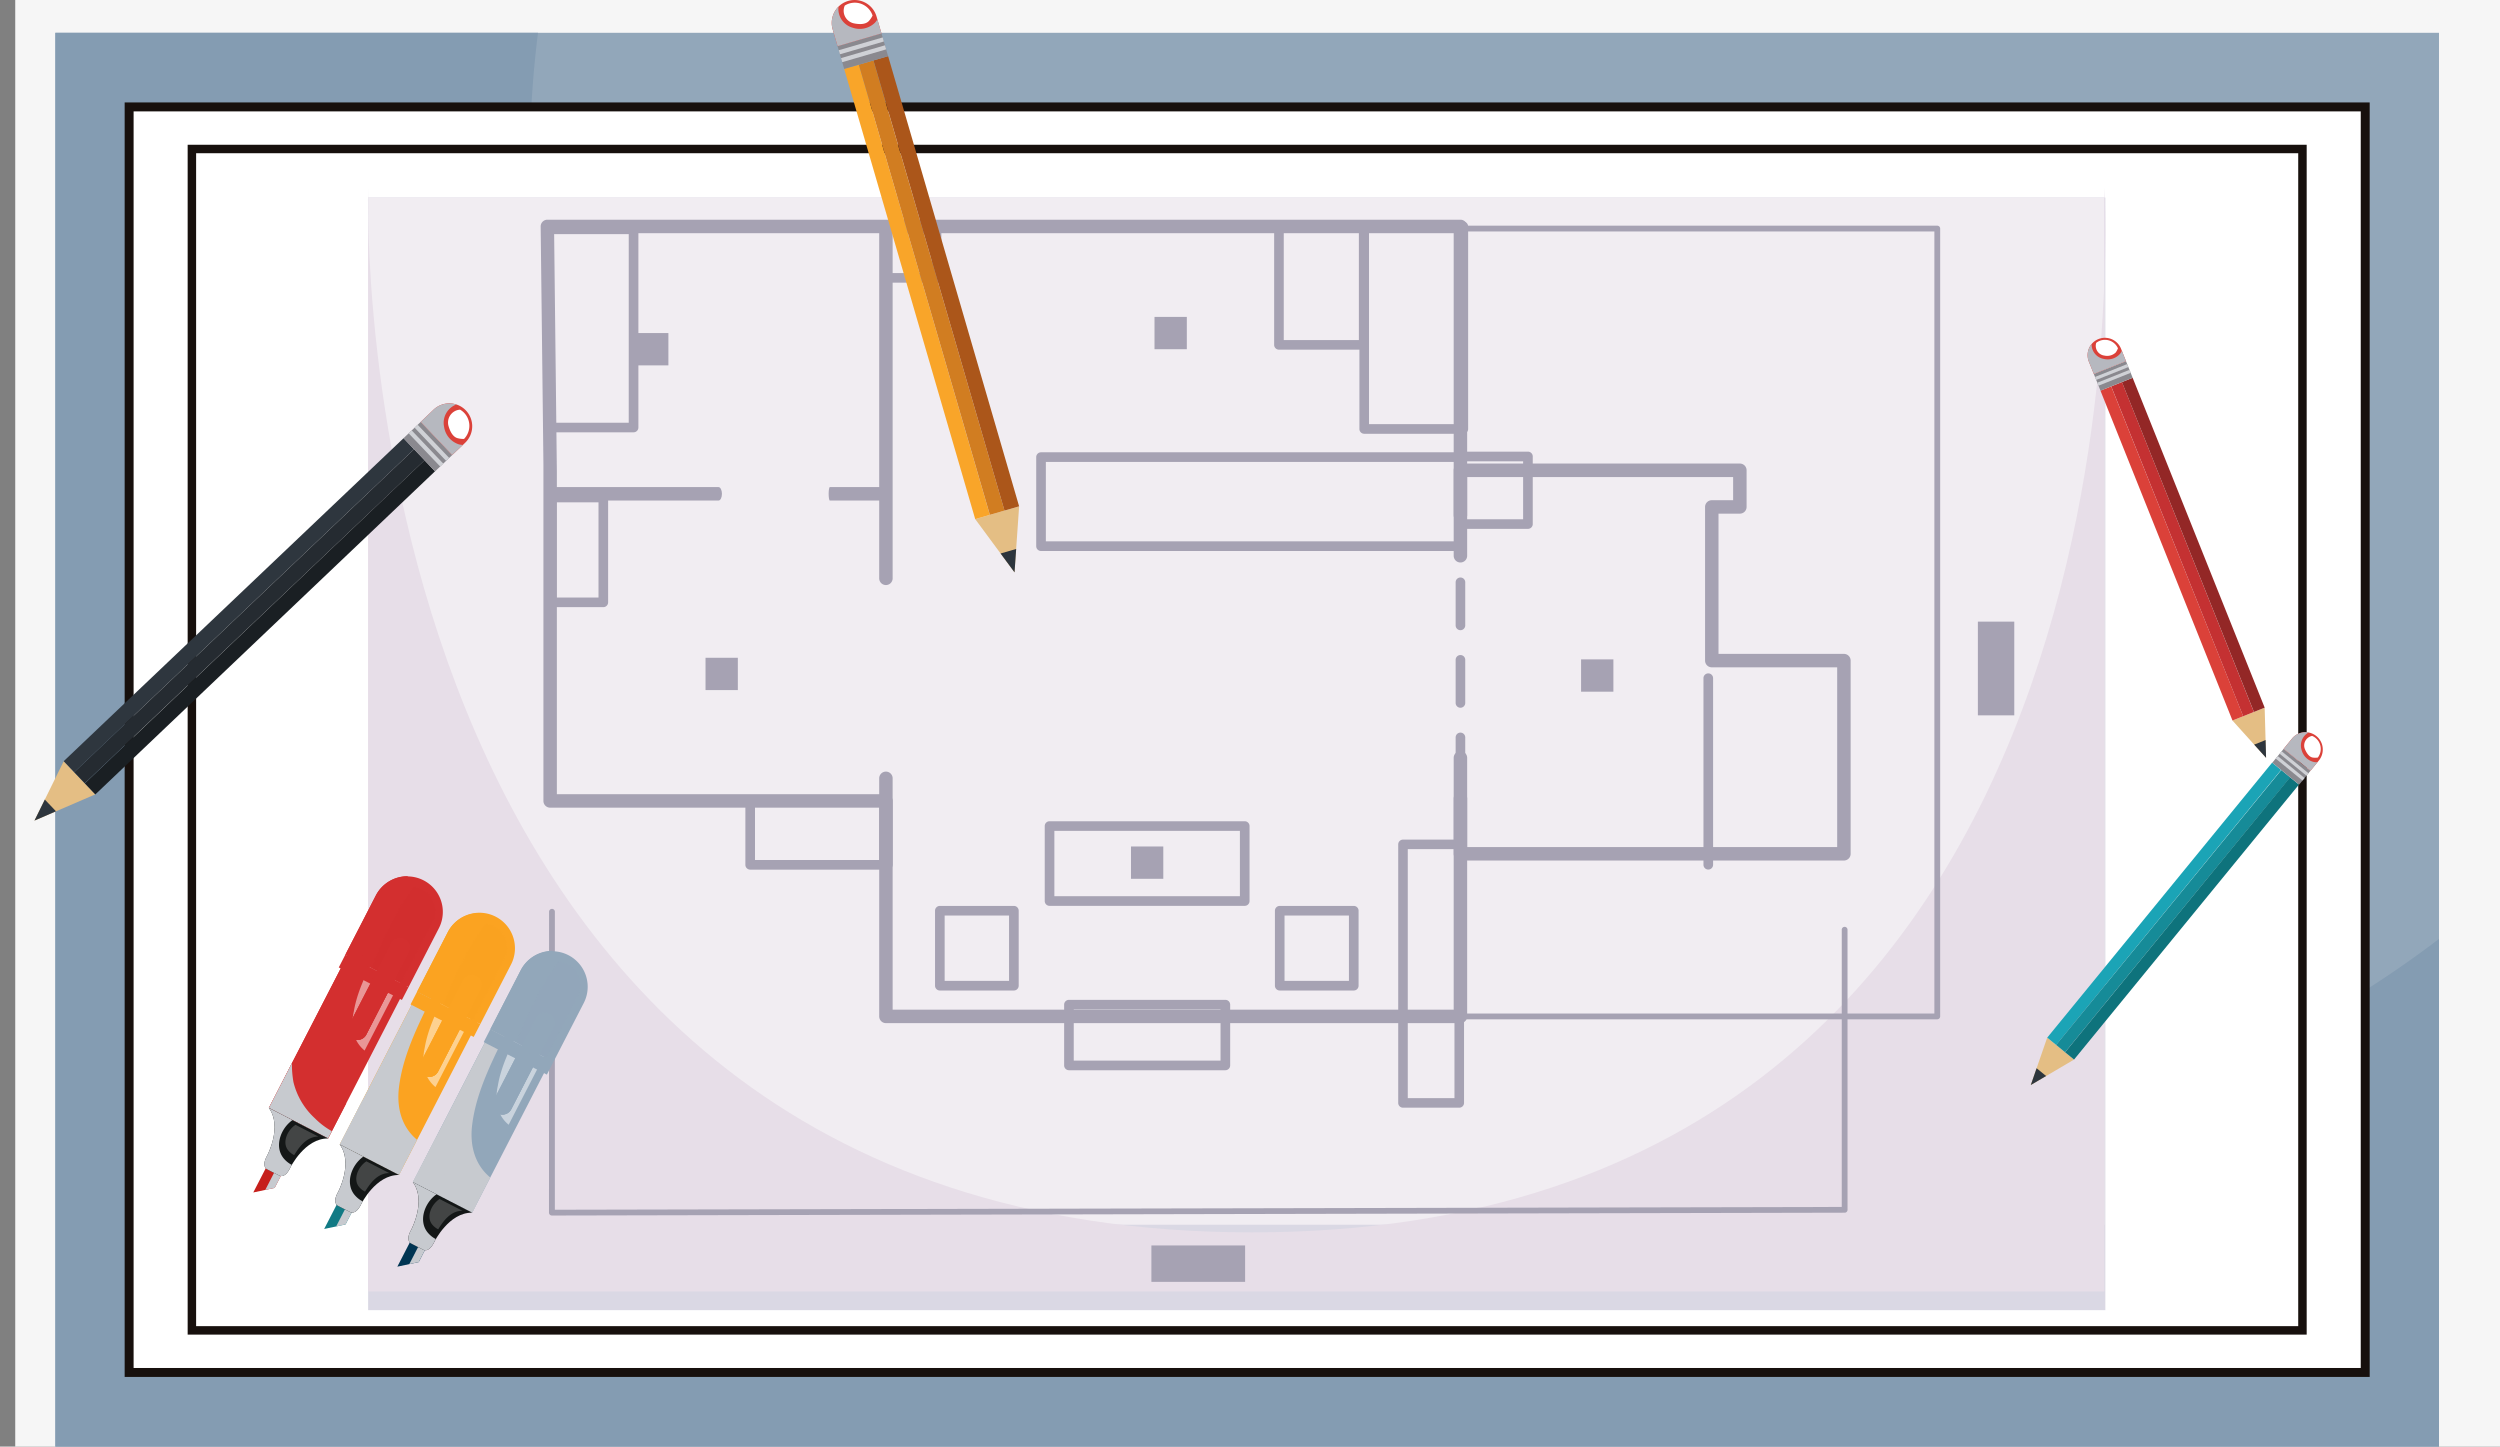 <svg xmlns="http://www.w3.org/2000/svg" width="508.096" height="294" viewBox="0 0 508.096 294">
  <rect x="0" y="0" width="508.096" height="294" fill="#808080" stroke="none"/>
  <g id="Grupo_62899" data-name="Grupo 62899" transform="translate(-911.904 -585)">
    <rect id="Rectángulo_31238" data-name="Rectángulo 31238" width="505" height="294" transform="translate(915 585)" fill="#f6f6f6"/>
    <g id="Grupo_62786" data-name="Grupo 62786" transform="translate(-3.096 -679.577)">
      <path id="Trazado_132906" data-name="Trazado 132906" d="M0,367Z" transform="translate(915 1167.052)" fill="#fba321" opacity="0.208"/>
      <g id="Grupo_59823" data-name="Grupo 59823" transform="translate(922 1264.577)">
        <g id="Grupo_59511" data-name="Grupo 59511" transform="translate(4.25 6.664)">
          <path id="Trazado_125313" data-name="Trazado 125313" d="M0,0H484.446V287.336H0Z" transform="translate(0 0)" fill="#92a7ba"/>
          <path id="Trazado_124882" data-name="Trazado 124882" d="M484.214,346.606a276.935,276.935,0,0,1-78.18,20.963,254.726,254.726,0,0,1-149.278-28.716C213.2,315.46,175.631,282.508,156.086,241.2c-15.464-32.677-19.676-68.982-15.264-104.1H42.727V424.435H527.172V321.261A210.921,210.921,0,0,1,484.214,346.606Z" transform="translate(-42.726 -137.099)" fill="#849cb2"/>
          <g id="Grupo_59510" data-name="Grupo 59510" transform="translate(54.928 63.033)">
            <g id="Grupo_59504" data-name="Grupo 59504" transform="translate(66.696 60.917)">
              <rect id="Rectángulo_30293" data-name="Rectángulo 30293" width="5.478" height="100.35" fill="#fff" stroke="#17100d" stroke-miterlimit="10" stroke-width="1.818"/>
              <rect id="Rectángulo_30294" data-name="Rectángulo 30294" width="5.471" height="100.35" transform="translate(94.881)" fill="#fff" stroke="#17100d" stroke-miterlimit="10" stroke-width="1.818"/>
              <rect id="Rectángulo_30295" data-name="Rectángulo 30295" width="100.352" height="5.47" transform="translate(0 94.88)" fill="#fff" stroke="#17100d" stroke-miterlimit="10" stroke-width="1.818"/>
              <rect id="Rectángulo_30296" data-name="Rectángulo 30296" width="68.454" height="5.474" fill="#fff" stroke="#17100d" stroke-miterlimit="10" stroke-width="1.818"/>
              <path id="Trazado_124883" data-name="Trazado 124883" d="M160.891,253.559s-.129,19.488,26.427,21.523" transform="translate(-92.437 -248.085)" fill="#fff" stroke="#17100d" stroke-miterlimit="10" stroke-width="1.818"/>
            </g>
            <g id="Grupo_59505" data-name="Grupo 59505" transform="translate(173.38)">
              <rect id="Rectángulo_30297" data-name="Rectángulo 30297" width="5.474" height="100.35" fill="#fff" stroke="#17100d" stroke-miterlimit="10" stroke-width="1.818"/>
              <rect id="Rectángulo_30298" data-name="Rectángulo 30298" width="5.471" height="100.35" transform="translate(94.874)" fill="#fff" stroke="#17100d" stroke-miterlimit="10" stroke-width="1.818"/>
              <rect id="Rectángulo_30299" data-name="Rectángulo 30299" width="100.345" height="5.477" fill="#fff" stroke="#17100d" stroke-miterlimit="10" stroke-width="1.818"/>
              <rect id="Rectángulo_30300" data-name="Rectángulo 30300" width="68.447" height="5.473" transform="translate(0 94.877)" fill="#fff" stroke="#17100d" stroke-miterlimit="10" stroke-width="1.818"/>
              <path id="Trazado_124884" data-name="Trazado 124884" d="M219.137,231.252s-.115-19.486,26.427-21.524" transform="translate(-150.69 -136.375)" fill="#fff" stroke="#17100d" stroke-miterlimit="10" stroke-width="1.818"/>
            </g>
            <g id="Grupo_59506" data-name="Grupo 59506" transform="translate(274.241)">
              <rect id="Rectángulo_30301" data-name="Rectángulo 30301" width="5.474" height="100.35" transform="translate(94.877)" fill="#fff" stroke="#17100d" stroke-miterlimit="10" stroke-width="1.818"/>
              <rect id="Rectángulo_30302" data-name="Rectángulo 30302" width="100.352" height="5.479" fill="#fff" stroke="#17100d" stroke-miterlimit="10" stroke-width="1.818"/>
              <rect id="Rectángulo_30303" data-name="Rectángulo 30303" width="68.454" height="5.473" transform="translate(0 94.877)" fill="#fff" stroke="#17100d" stroke-miterlimit="10" stroke-width="1.818"/>
              <path id="Trazado_124885" data-name="Trazado 124885" d="M274.211,231.253s-.127-19.486,26.424-21.526" transform="translate(-205.757 -136.375)" fill="#fff" stroke="#17100d" stroke-miterlimit="10" stroke-width="1.818"/>
            </g>
            <g id="Grupo_59507" data-name="Grupo 59507" transform="translate(274.241 60.917)">
              <rect id="Rectángulo_30304" data-name="Rectángulo 30304" width="5.471" height="100.35" fill="#fff" stroke="#17100d" stroke-miterlimit="10" stroke-width="1.818"/>
              <rect id="Rectángulo_30305" data-name="Rectángulo 30305" width="5.474" height="100.35" transform="translate(94.877)" fill="#fff" stroke="#17100d" stroke-miterlimit="10" stroke-width="1.818"/>
              <rect id="Rectángulo_30306" data-name="Rectángulo 30306" width="100.352" height="5.476" transform="translate(0 94.875)" fill="#fff" stroke="#17100d" stroke-miterlimit="10" stroke-width="1.818"/>
              <rect id="Rectángulo_30307" data-name="Rectángulo 30307" width="68.454" height="5.474" fill="#fff" stroke="#17100d" stroke-miterlimit="10" stroke-width="1.818"/>
              <path id="Trazado_124886" data-name="Trazado 124886" d="M274.211,253.559s-.127,19.488,26.424,21.523" transform="translate(-205.757 -248.085)" fill="#fff" stroke="#17100d" stroke-miterlimit="10" stroke-width="1.818"/>
            </g>
            <rect id="Rectángulo_30308" data-name="Rectángulo 30308" width="94.874" height="5.476" transform="translate(173.166 155.792)" fill="#fff" stroke="#17100d" stroke-miterlimit="10" stroke-width="1.818"/>
            <rect id="Rectángulo_30309" data-name="Rectángulo 30309" width="69.409" height="5.474" transform="translate(166.498 93.758)" fill="#fff" stroke="#17100d" stroke-miterlimit="10" stroke-width="1.818"/>
            <rect id="Rectángulo_30310" data-name="Rectángulo 30310" width="28.523" height="10.285" transform="translate(233.593 135.905)" fill="#fff" stroke="#17100d" stroke-miterlimit="10" stroke-width="1.818"/>
            <path id="Trazado_124887" data-name="Trazado 124887" d="M228.253,277.264A14.338,14.338,0,1,1,213.906,291.6,14.333,14.333,0,0,1,228.253,277.264Z" transform="translate(19.607 -170.035)" fill="#fff" stroke="#17100d" stroke-miterlimit="10" stroke-width="1.818"/>
            <path id="Trazado_124888" data-name="Trazado 124888" d="M226.364,279.877a9.836,9.836,0,1,1-9.844,9.837A9.832,9.832,0,0,1,226.364,279.877Z" transform="translate(21.42 -168.146)" fill="#fff" stroke="#17100d" stroke-miterlimit="10" stroke-width="1.818"/>
            <rect id="Rectángulo_30311" data-name="Rectángulo 30311" width="4.075" height="89.401" transform="translate(218.665 66.391)" fill="#fff" stroke="#17100d" stroke-miterlimit="10" stroke-width="1.818"/>
            <path id="Trazado_124889" data-name="Trazado 124889" d="M191.42,257.746a4.076,4.076,0,1,1-4.078,4.078A4.075,4.075,0,0,1,191.42,257.746Z" transform="translate(-2.365 -156.307)" fill="#fff" stroke="#17100d" stroke-miterlimit="10" stroke-width="1.818"/>
            <path id="Trazado_124890" data-name="Trazado 124890" d="M239.237,257.785c-.067,0-.138-.007-.212-.007-6.679,0-12.085,4.481-12.085,10.014v8.48c0,5.532,5.406,10.014,12.085,10.014.074,0,.145,0,.212,0Z" transform="translate(29.564 -161.473)" fill="#fff" stroke="#17100d" stroke-miterlimit="10" stroke-width="1.818"/>
            <rect id="Rectángulo_30312" data-name="Rectángulo 30312" width="5.478" height="161.064" transform="translate(0 0.204)" fill="#fff" stroke="#17100d" stroke-miterlimit="10" stroke-width="1.818"/>
            <rect id="Rectángulo_30313" data-name="Rectángulo 30313" width="168.563" height="5.478" transform="translate(0 0.204)" fill="#fff" stroke="#17100d" stroke-miterlimit="10" stroke-width="1.818"/>
            <rect id="Rectángulo_30314" data-name="Rectángulo 30314" width="14.22" height="5.476" transform="translate(60.779 155.792)" fill="#fff" stroke="#17100d" stroke-miterlimit="10" stroke-width="1.818"/>
            <g id="Grupo_59508" data-name="Grupo 59508" transform="translate(99.651 21.107)">
              <path id="Trazado_124891" data-name="Trazado 124891" d="M168.247,185.074a22.6,22.6,0,1,1-22.6,22.594A22.595,22.595,0,0,1,168.247,185.074Z" transform="translate(-135.133 -175.301)" fill="#fff" stroke="#17100d" stroke-miterlimit="10" stroke-width="1.818"/>
              <path id="Trazado_124892" data-name="Trazado 124892" d="M143.449,193.815c2.157,0,3.9,2.777,3.9,6.209s-1.742,6.209-3.9,6.209-3.9-2.781-3.9-6.209S141.288,193.815,143.449,193.815Z" transform="translate(-139.545 -168.983)" fill="#fff" stroke="#17100d" stroke-miterlimit="10" stroke-width="1.818"/>
              <path id="Trazado_124893" data-name="Trazado 124893" d="M176.473,193.815c2.15,0,3.9,2.777,3.9,6.209s-1.747,6.209-3.9,6.209-3.907-2.781-3.907-6.209S174.313,193.815,176.473,193.815Z" transform="translate(-115.678 -168.983)" fill="#fff" stroke="#17100d" stroke-miterlimit="10" stroke-width="1.818"/>
              <path id="Trazado_124894" data-name="Trazado 124894" d="M167.578,216.922c0,2.15-2.775,3.9-6.207,3.9s-6.209-1.749-6.209-3.9,2.772-3.9,6.209-3.9S167.578,214.765,167.578,216.922Z" transform="translate(-128.257 -155.102)" fill="#fff" stroke="#17100d" stroke-miterlimit="10" stroke-width="1.818"/>
              <path id="Trazado_124895" data-name="Trazado 124895" d="M167.578,183.3c0,2.155-2.775,3.9-6.207,3.9s-6.209-1.745-6.209-3.9,2.772-3.9,6.209-3.9S167.578,181.146,167.578,183.3Z" transform="translate(-128.257 -179.401)" fill="#fff" stroke="#17100d" stroke-miterlimit="10" stroke-width="1.818"/>
            </g>
            <g id="Grupo_59509" data-name="Grupo 59509" transform="translate(10.7 10.929)">
              <path id="Trazado_124896" data-name="Trazado 124896" d="M108.123,173.493a12.735,12.735,0,0,1,12.736,12.731v40.449A12.739,12.739,0,0,1,108.123,239.4h0a12.735,12.735,0,0,1-12.738-12.731V186.224a12.731,12.731,0,0,1,12.738-12.731Z" transform="translate(-87.746 -173.493)" fill="#fff" stroke="#17100d" stroke-miterlimit="10" stroke-width="1.818"/>
              <path id="Trazado_124897" data-name="Trazado 124897" d="M94.77,173.493a4.012,4.012,0,0,1,3.819,4.179v59.139a4.015,4.015,0,0,1-3.819,4.183h0a4.011,4.011,0,0,1-3.819-4.183V177.672a4.007,4.007,0,0,1,3.819-4.179Z" transform="translate(-90.951 -173.493)" fill="#fff" stroke="#17100d" stroke-miterlimit="10" stroke-width="1.818"/>
            </g>
            <path id="Trazado_124898" data-name="Trazado 124898" d="M127.46,239.482a12.728,12.728,0,0,1-12.735-12.731V186.3a12.732,12.732,0,0,1,12.735-12.733h0A12.739,12.739,0,0,1,140.2,186.3v40.449a12.735,12.735,0,0,1-12.74,12.731Z" transform="translate(-56.341 -162.509)" fill="#fff" stroke="#17100d" stroke-miterlimit="10" stroke-width="1.818"/>
            <path id="Trazado_124899" data-name="Trazado 124899" d="M133.328,240.15a4.009,4.009,0,0,1-3.816-4.181V176.836a4.013,4.013,0,0,1,3.816-4.19h0a4.013,4.013,0,0,1,3.814,4.19v59.133a4.008,4.008,0,0,1-3.814,4.181Z" transform="translate(-48.8 -163.177)" fill="#fff" stroke="#17100d" stroke-miterlimit="10" stroke-width="1.818"/>
            <path id="Trazado_124900" data-name="Trazado 124900" d="M135.982,324.213s.212-34.969-47.433-38.626" transform="translate(-81.987 -164.019)" fill="#fff" stroke="#17100d" stroke-miterlimit="10" stroke-width="1.818"/>
          </g>
          <rect id="Rectángulo_30315" data-name="Rectángulo 30315" width="454.459" height="257.208" transform="translate(14.994 15.065)" fill="#fff" stroke="#17100d" stroke-miterlimit="10" stroke-width="1.818"/>
          <rect id="Rectángulo_30316" data-name="Rectángulo 30316" width="428.947" height="240.103" transform="translate(27.749 23.617)" fill="#fff" stroke="#17100d" stroke-miterlimit="10" stroke-width="1.72"/>
        </g>
        <g id="Grupo_62845" data-name="Grupo 62845" transform="translate(67.787 38.183)">
          <rect id="Rectángulo_31593" data-name="Rectángulo 31593" width="353.071" height="226.134" transform="translate(0.029 1.958)" fill="#a29fbd" opacity="0.4" style="mix-blend-mode: multiply;isolation: isolate"/>
          <rect id="Rectángulo_31594" data-name="Rectángulo 31594" width="352.869" height="208.775" transform="translate(0.029 1.958)" fill="#f1edf2"/>
          <path id="Trazado_133018" data-name="Trazado 133018" d="M412.9,309.033H60.029V84.735s-6.787,212.284,179.6,212.284S412.9,84.735,412.9,84.735Z" transform="translate(-59.998 -84.735)" fill="#e7dee8"/>
          <g id="Grupo_62823" data-name="Grupo 62823" transform="translate(35.097 6.469)">
            <path id="Trazado_133019" data-name="Trazado 133019" d="M105.062,167.8H183a1.366,1.366,0,0,0,1.369-1.369V127.169A1.366,1.366,0,0,0,183,125.8H157.515V97.3h4.338a1.365,1.365,0,0,0,1.369-1.363V88.488a1.37,1.37,0,0,0-1.369-1.369H105.062a1.37,1.37,0,0,0-1.368,1.369v17.371a1.368,1.368,0,0,0,2.737,0v-16h54.054v4.711h-4.333a1.366,1.366,0,0,0-1.369,1.368v31.233a1.365,1.365,0,0,0,1.369,1.363h25.482v36.526h-75.2v-9.867a1.368,1.368,0,0,0-2.737,0v11.236A1.366,1.366,0,0,0,105.062,167.8Z" transform="translate(81.868 -37.559)" fill="#a6a2b3"/>
            <path id="Trazado_133020" data-name="Trazado 133020" d="M137.116,242.227H253.878a1.366,1.366,0,0,0,1.369-1.369V188.315a1.368,1.368,0,0,0-2.737,0V239.49H138.484V197.071a1.366,1.366,0,0,0-1.368-1.369H70.24V130.13l-.555-48.453H252.51v57.306a1.368,1.368,0,1,0,2.737,0V80.308a1.366,1.366,0,0,0-1.369-1.368H68.317a1.366,1.366,0,0,0-1.369,1.368s.561,47.7.561,48.453v68.309a1.365,1.365,0,0,0,1.364,1.368h66.88v42.419A1.365,1.365,0,0,0,137.116,242.227Z" transform="translate(-66.948 -78.94)" fill="#a6a2b3"/>
            <path id="Trazado_133021" data-name="Trazado 133021" d="M81.936,152.723a1.366,1.366,0,0,0,1.368-1.368V80.419a1.366,1.366,0,0,0-2.732,0v70.935A1.365,1.365,0,0,0,81.936,152.723Z" transform="translate(-11.769 -78.47)" fill="#a6a2b3"/>
            <path id="Trazado_133022" data-name="Trazado 133022" d="M81.936,118.844a1.366,1.366,0,0,0,1.368-1.368V99.962a1.366,1.366,0,1,0-2.732,0v17.513A1.365,1.365,0,0,0,81.936,118.844Z" transform="translate(-11.769 13.572)" fill="#a6a2b3"/>
            <path id="Trazado_133023" data-name="Trazado 133023" d="M78.785,91.3H90.718c.136,0,.247-.611.247-1.369s-.111-1.368-.247-1.368H78.785c-.136,0-.247.611-.247,1.368S78.649,91.3,78.785,91.3Z" transform="translate(-20.01 -34.221)" fill="#a6a2b3"/>
            <path id="Trazado_133024" data-name="Trazado 133024" d="M67.981,91.3h33.768c.389,0,.7-.611.7-1.369s-.313-1.368-.7-1.368H67.981c-.389,0-.7.611-.7,1.368S67.592,91.3,67.981,91.3Z" transform="translate(-65.607 -34.221)" fill="#a6a2b3"/>
            <path id="Trazado_133025" data-name="Trazado 133025" d="M114.726,134.76a.981.981,0,0,0,.98-.98V95.836a.98.98,0,0,0-1.959,0V133.78A.981.981,0,0,0,114.726,134.76Z" transform="translate(122.577 -2.683)" fill="#a6a2b3"/>
            <path id="Trazado_133026" data-name="Trazado 133026" d="M88.016,120.156V107.809a.979.979,0,0,1,.975-.98h31.789a.981.981,0,0,1,.98.98v12.347a.981.981,0,0,1-.98.98H88.991A.98.98,0,0,1,88.016,120.156ZM119.8,108.788H89.97v10.393H119.8Z" transform="translate(18.374 51.725)" fill="#a6a2b3"/>
            <rect id="Rectángulo_31595" data-name="Rectángulo 31595" width="19.047" height="7.399" transform="translate(143.172 215.871) rotate(180)" fill="#a6a2b3"/>
            <rect id="Rectángulo_31596" data-name="Rectángulo 31596" width="19.047" height="7.399" transform="translate(292.096 100.734) rotate(-90)" fill="#a6a2b3"/>
            <path id="Trazado_133027" data-name="Trazado 133027" d="M87.235,116.625v-15.24a.981.981,0,0,1,.98-.98h39.667a.981.981,0,0,1,.98.98v15.24a.98.98,0,0,1-.98.975H88.215A.98.98,0,0,1,87.235,116.625ZM126.9,102.359H89.194v13.286H126.9Z" transform="translate(15.211 21.851)" fill="#a6a2b3"/>
            <path id="Trazado_133028" data-name="Trazado 133028" d="M82.82,119.646v-15.24a.98.98,0,0,1,.975-.98H98.843a.981.981,0,0,1,.98.98v15.24a.98.98,0,0,1-.98.975H83.795A.979.979,0,0,1,82.82,119.646Zm15.044-14.261H84.774v13.281H97.864Z" transform="translate(-2.669 36.037)" fill="#a6a2b3"/>
            <path id="Trazado_133029" data-name="Trazado 133029" d="M96.5,119.646v-15.24a.98.98,0,0,1,.975-.98h15.049a.981.981,0,0,1,.98.98v15.24a.98.98,0,0,1-.98.975H97.474A.978.978,0,0,1,96.5,119.646Zm15.043-14.261H98.453v13.281h13.089Z" transform="translate(52.729 36.037)" fill="#a6a2b3"/>
            <path id="Trazado_133030" data-name="Trazado 133030" d="M101.461,153.92V101.377a.973.973,0,0,1,.97-.97h11.438a.97.97,0,0,1,.97.97V153.92a.97.97,0,0,1-.97.97H102.431A.973.973,0,0,1,101.461,153.92Zm11.433-51.574h-9.489v50.6h9.489Z" transform="translate(72.825 25.583)" fill="#a6a2b3"/>
            <path id="Trazado_133031" data-name="Trazado 133031" d="M86.892,106.3V88.2a.981.981,0,0,1,.98-.98h85.236a.981.981,0,0,1,.98.98v18.1a.981.981,0,0,1-.98.98H87.872A.981.981,0,0,1,86.892,106.3Zm85.242-17.119H88.851v16.139h83.282Z" transform="translate(13.822 -39.948)" fill="#a6a2b3"/>
            <path id="Trazado_133032" data-name="Trazado 133032" d="M103.757,101.945V88.2a.981.981,0,0,1,.98-.98h13.791a.981.981,0,0,1,.98.98v13.741a.98.98,0,0,1-.98.975H104.737A.979.979,0,0,1,103.757,101.945Zm13.791-12.761H105.716v11.781h11.832Z" transform="translate(82.123 -40.082)" fill="#a6a2b3"/>
            <path id="Trazado_133033" data-name="Trazado 133033" d="M80.65,90.289V80.038a.98.98,0,0,1,.975-.98H91.916a.98.98,0,0,1,.975.98V90.289a.978.978,0,0,1-.975.975H81.625A.978.978,0,0,1,80.65,90.289Zm10.287-9.272H82.6v8.292h8.332Z" transform="translate(-11.457 -78.462)" fill="#a6a2b3"/>
            <path id="Trazado_133034" data-name="Trazado 133034" d="M99.9,121.158V80a.98.98,0,0,1,.975-.98h20.144A.981.981,0,0,1,122,80v41.161a.979.979,0,0,1-.98.975H100.874A.978.978,0,0,1,99.9,121.158Zm20.139-40.187H101.853v39.207h18.184Z" transform="translate(66.499 -78.628)" fill="#a6a2b3"/>
            <path id="Trazado_133035" data-name="Trazado 133035" d="M96.468,104.3V79.939a.981.981,0,0,1,.98-.98h17.22a.98.98,0,0,1,.975.98V104.3a.979.979,0,0,1-.975.98H97.448A.981.981,0,0,1,96.468,104.3Zm17.22-23.381H98.422v22.406h15.266Z" transform="translate(52.604 -78.863)" fill="#a6a2b3"/>
            <path id="Trazado_133036" data-name="Trazado 133036" d="M67.083,120.39V80.108a.979.979,0,0,1,.975-.975H85.283a.98.98,0,0,1,.98.975V120.39a.981.981,0,0,1-.98.98H68.058A.98.98,0,0,1,67.083,120.39Zm17.22-39.3H69.037v38.328H84.3Z" transform="translate(-66.401 -78.158)" fill="#a6a2b3"/>
            <path id="Trazado_133037" data-name="Trazado 133037" d="M67.194,110.931V89.621a.984.984,0,0,1,.98-.98H78.682a.981.981,0,0,1,.98.98v21.31a.981.981,0,0,1-.98.98H68.174A.984.984,0,0,1,67.194,110.931ZM77.708,90.6H69.153v19.356h8.554Z" transform="translate(-65.952 -33.164)" fill="#a6a2b3"/>
            <path id="Trazado_133038" data-name="Trazado 133038" d="M75.187,113.623V100.489a.981.981,0,0,1,.98-.98h27.875a.981.981,0,0,1,.98.98v13.135a.981.981,0,0,1-.98.98H76.167A.981.981,0,0,1,75.187,113.623Zm27.875-12.155H77.141v11.18h25.921Z" transform="translate(-33.581 17.488)" fill="#a6a2b3"/>
            <g id="Grupo_62822" data-name="Grupo 62822" transform="translate(185.956 72.719)">
              <path id="Trazado_133039" data-name="Trazado 133039" d="M104.747,102.183a.981.981,0,0,0,.98-.98V92.447a.977.977,0,0,0-1.954,0V101.2A.98.98,0,0,0,104.747,102.183Z" transform="translate(-103.772 -91.472)" fill="#a6a2b3"/>
              <path id="Trazado_133040" data-name="Trazado 133040" d="M104.747,105.308a.98.98,0,0,0,.98-.975V95.572a.977.977,0,1,0-1.954,0v8.762A.978.978,0,0,0,104.747,105.308Z" transform="translate(-103.772 -78.836)" fill="#a6a2b3"/>
              <path id="Trazado_133041" data-name="Trazado 133041" d="M104.747,108.43a.981.981,0,0,0,.98-.98V98.694a.977.977,0,1,0-1.954,0v8.756A.98.98,0,0,0,104.747,108.43Z" transform="translate(-103.772 -66.193)" fill="#a6a2b3"/>
            </g>
            <path id="Trazado_133042" data-name="Trazado 133042" d="M67.869,164.537h0l262.744-.576a.586.586,0,0,0,.586-.586l-.005-56.922a.591.591,0,0,0-.586-.591h0a.59.59,0,0,0-.586.591V162.79l-261.547.571L68.48,102.8a.588.588,0,0,0-1.177,0l-.02,61.123a.587.587,0,0,0,.586.611Z" transform="translate(-65.592 37.854)" fill="#a6a2b3"/>
            <path id="Trazado_133043" data-name="Trazado 133043" d="M104.392,240.473h97.154a.591.591,0,0,0,.586-.591V79.772a.587.587,0,0,0-.586-.591H105.215a.588.588,0,0,0,0,1.177h95.74V239.3H104.392a.588.588,0,1,0,0,1.177Z" transform="translate(82.301 -77.964)" fill="#a6a2b3"/>
            <rect id="Rectángulo_31597" data-name="Rectángulo 31597" width="6.568" height="6.568" transform="translate(218.02 95.928) rotate(180)" fill="#a6a2b3"/>
            <rect id="Rectángulo_31598" data-name="Rectángulo 31598" width="6.568" height="6.568" transform="translate(131.324 26.323) rotate(180)" fill="#a6a2b3"/>
            <rect id="Rectángulo_31599" data-name="Rectángulo 31599" width="6.568" height="6.568" transform="translate(40.073 95.601) rotate(180)" fill="#a6a2b3"/>
            <rect id="Rectángulo_31600" data-name="Rectángulo 31600" width="6.568" height="6.568" transform="translate(126.544 133.955) rotate(180)" fill="#a6a2b3"/>
            <rect id="Rectángulo_31601" data-name="Rectángulo 31601" width="6.568" height="6.568" transform="translate(25.96 29.607) rotate(180)" fill="#a6a2b3"/>
          </g>
        </g>
        <g id="Grupo_59822" data-name="Grupo 59822" transform="translate(44.476 178.067)">
          <g id="Grupo_59810" data-name="Grupo 59810" transform="translate(0 6.832)">
            <path id="Trazado_125268" data-name="Trazado 125268" d="M54.3,99.92l18.851-36.6a6.775,6.775,0,0,0-12.046-6.2L42.25,93.716Z" transform="translate(-39.083 -53.444)" fill="#d32f2f"/>
            <path id="Trazado_125269" data-name="Trazado 125269" d="M67.554,63.54c-1.726,3.494-3.542,7.173-4.185,11.051a9.715,9.715,0,0,0,.316,5.441,6.675,6.675,0,0,0,1.88,2.483L75.8,62.653a4.632,4.632,0,0,0-3.64-6.729A45.988,45.988,0,0,0,67.554,63.54Z" transform="translate(-42.94 -53.902)" fill="#fff" opacity="0.5" style="mix-blend-mode: soft-light;isolation: isolate"/>
            <path id="Trazado_125270" data-name="Trazado 125270" d="M54.29,82.09c.737-5.981,3.374-11.582,6-16.941a72.024,72.024,0,0,1,6.951-11.7A6.775,6.775,0,0,0,61.1,57.118L42.25,93.716,54.3,99.92l3.676-7.138C54.85,90.2,53.773,86.289,54.29,82.09Z" transform="translate(-39.083 -53.444)" fill="#d32f2f" style="mix-blend-mode: multiply;isolation: isolate"/>
            <path id="Trazado_125271" data-name="Trazado 125271" d="M51.571,102.853a14.634,14.634,0,0,1-4.325-7.334,20.627,20.627,0,0,1-.306-3.847l-4.69,9.1,12.045,6.2.757-1.472A15.4,15.4,0,0,1,51.571,102.853Z" transform="translate(-39.083 -60.505)" fill="#c7cacf" style="mix-blend-mode: multiply;isolation: isolate"/>
            <path id="Trazado_125272" data-name="Trazado 125272" d="M41.373,116.757l3.057,1.575-1.718,3.336-4.347.926Z" transform="translate(-38.365 -65.138)" fill="#c61f1b"/>
            <path id="Trazado_125273" data-name="Trazado 125273" d="M43.639,117.84l-2.285,4.436,1.911-.407,1.718-3.336Z" transform="translate(-38.917 -65.338)" fill="#c7cacf" style="mix-blend-mode: multiply;isolation: isolate"/>
            <path id="Trazado_125274" data-name="Trazado 125274" d="M54.1,109.048l-6.033-3.108-6.034-3.108c2.811,3.821-.333,9.676-.333,9.676-1.293,2.324,0,2.811,0,2.811l1.217.627,1.216.626s1.146.766,2.286-1.635C46.412,114.937,49.354,108.978,54.1,109.048Z" transform="translate(-38.874 -62.566)" fill="#141717"/>
            <path id="Trazado_125275" data-name="Trazado 125275" d="M46.936,112.241a3.843,3.843,0,0,0,1.215.973c.78-1.236,2.337-3.8,4.93-3.766l-4.646-2.393C46.793,108.1,45.638,110.651,46.936,112.241Z" transform="translate(-39.845 -63.346)" fill="#fff" opacity="0.2" style="mix-blend-mode: soft-light;isolation: isolate"/>
            <path id="Trazado_125276" data-name="Trazado 125276" d="M46.7,114.413a5.261,5.261,0,0,1-1.661-1.336c-1.943-2.382-.613-6.078,1.808-7.763l-4.818-2.482c2.811,3.821-.333,9.676-.333,9.676-1.293,2.324,0,2.811,0,2.811l2.434,1.253s1.146.766,2.286-1.635C46.412,114.937,46.513,114.737,46.7,114.413Z" transform="translate(-38.874 -62.566)" fill="#c7cacf" style="mix-blend-mode: multiply;isolation: isolate"/>
          </g>
          <g id="Grupo_59811" data-name="Grupo 59811" transform="translate(14.406 14.252)">
            <path id="Trazado_125277" data-name="Trazado 125277" d="M71.962,109.02l18.851-36.6a6.775,6.775,0,1,0-12.045-6.2l-18.851,36.6Z" transform="translate(-56.752 -62.545)" fill="#fba321"/>
            <path id="Trazado_125278" data-name="Trazado 125278" d="M85.222,72.64c-1.728,3.494-3.543,7.173-4.185,11.052a9.716,9.716,0,0,0,.316,5.441,6.681,6.681,0,0,0,1.88,2.483L93.464,71.754a4.631,4.631,0,0,0-3.64-6.729A46.092,46.092,0,0,0,85.222,72.64Z" transform="translate(-60.61 -63.003)" fill="#fff" opacity="0.5" style="mix-blend-mode: soft-light;isolation: isolate"/>
            <path id="Trazado_125279" data-name="Trazado 125279" d="M71.958,91.191c.737-5.981,3.374-11.583,6-16.941a71.974,71.974,0,0,1,6.95-11.7,6.775,6.775,0,0,0-6.137,3.671l-18.851,36.6,12.044,6.2,3.677-7.138C72.517,99.3,71.441,95.39,71.958,91.191Z" transform="translate(-56.752 -62.545)" fill="#c7cacf" style="mix-blend-mode: multiply;isolation: isolate"/>
            <path id="Trazado_125280" data-name="Trazado 125280" d="M69.238,111.954a14.629,14.629,0,0,1-4.325-7.334,20.627,20.627,0,0,1-.306-3.847l-4.69,9.1,12.044,6.2.758-1.472A15.4,15.4,0,0,1,69.238,111.954Z" transform="translate(-56.752 -69.605)" fill="#c7cacf" style="mix-blend-mode: multiply;isolation: isolate"/>
            <path id="Trazado_125281" data-name="Trazado 125281" d="M59.042,125.858l3.057,1.575-1.718,3.336-4.346.926Z" transform="translate(-56.035 -74.239)" fill="#117a84"/>
            <path id="Trazado_125282" data-name="Trazado 125282" d="M61.309,126.941l-2.285,4.435,1.909-.407,1.718-3.336Z" transform="translate(-56.587 -74.439)" fill="#c7cacf" style="mix-blend-mode: multiply;isolation: isolate"/>
            <path id="Trazado_125283" data-name="Trazado 125283" d="M71.765,118.149l-6.033-3.108L59.7,111.932c2.813,3.822-.331,9.676-.331,9.676-1.293,2.324,0,2.811,0,2.811l1.217.628,1.216.626s1.146.766,2.286-1.636C64.08,124.037,67.022,118.079,71.765,118.149Z" transform="translate(-56.544 -71.666)" fill="#141717"/>
            <path id="Trazado_125284" data-name="Trazado 125284" d="M64.6,121.341a3.827,3.827,0,0,0,1.216.973c.782-1.236,2.337-3.8,4.93-3.766L66.1,116.157C64.461,117.2,63.3,119.751,64.6,121.341Z" transform="translate(-57.514 -72.447)" fill="#fff" opacity="0.2" style="mix-blend-mode: soft-light;isolation: isolate"/>
            <path id="Trazado_125285" data-name="Trazado 125285" d="M64.369,123.513a5.234,5.234,0,0,1-1.659-1.335c-1.944-2.383-.613-6.077,1.806-7.763L59.7,111.932c2.813,3.822-.331,9.676-.331,9.676-1.293,2.324,0,2.811,0,2.811l2.434,1.254s1.146.766,2.286-1.636C64.08,124.037,64.179,123.837,64.369,123.513Z" transform="translate(-56.544 -71.666)" fill="#c7cacf" style="mix-blend-mode: multiply;isolation: isolate"/>
          </g>
          <g id="Grupo_59812" data-name="Grupo 59812" transform="translate(29.277 21.911)">
            <path id="Trazado_125286" data-name="Trazado 125286" d="M90.2,118.415l18.851-36.6a6.775,6.775,0,1,0-12.045-6.2l-18.852,36.6Z" transform="translate(-74.992 -71.939)" fill="#92a7ba"/>
            <path id="Trazado_125287" data-name="Trazado 125287" d="M103.462,82.036c-1.728,3.494-3.543,7.173-4.185,11.051a9.708,9.708,0,0,0,.316,5.441,6.658,6.658,0,0,0,1.881,2.483L111.7,81.149a4.634,4.634,0,0,0-3.639-6.729A45.926,45.926,0,0,0,103.462,82.036Z" transform="translate(-78.85 -72.397)" fill="#fff" opacity="0.5" style="mix-blend-mode: soft-light;isolation: isolate"/>
            <path id="Trazado_125288" data-name="Trazado 125288" d="M90.2,100.586c.737-5.981,3.375-11.583,6-16.941a71.841,71.841,0,0,1,6.951-11.7,6.773,6.773,0,0,0-6.138,3.671l-18.852,36.6,12.047,6.2,3.676-7.137C90.756,108.7,89.679,104.785,90.2,100.586Z" transform="translate(-74.992 -71.94)" fill="#c7cacf" style="mix-blend-mode: multiply;isolation: isolate"/>
            <path id="Trazado_125289" data-name="Trazado 125289" d="M87.478,121.349a14.617,14.617,0,0,1-4.325-7.334,20.706,20.706,0,0,1-.307-3.848l-4.69,9.1,12.047,6.2L90.96,124A15.4,15.4,0,0,1,87.478,121.349Z" transform="translate(-74.992 -79)" fill="#c7cacf" style="mix-blend-mode: multiply;isolation: isolate"/>
            <path id="Trazado_125290" data-name="Trazado 125290" d="M77.282,135.253l3.057,1.575-1.718,3.336-4.346.926Z" transform="translate(-74.275 -83.633)" fill="#003553"/>
            <path id="Trazado_125291" data-name="Trazado 125291" d="M79.547,136.336l-2.285,4.435,1.911-.407,1.718-3.336Z" transform="translate(-74.827 -83.833)" fill="#c7cacf" style="mix-blend-mode: multiply;isolation: isolate"/>
            <path id="Trazado_125292" data-name="Trazado 125292" d="M90.005,127.544l-6.035-3.109-6.033-3.108c2.812,3.822-.332,9.676-.332,9.676-1.294,2.324,0,2.812,0,2.812l1.215.626,1.218.628s1.146.766,2.287-1.637C82.321,133.432,85.262,127.474,90.005,127.544Z" transform="translate(-74.784 -81.061)" fill="#141717"/>
            <path id="Trazado_125293" data-name="Trazado 125293" d="M82.842,130.736a3.818,3.818,0,0,0,1.216.973c.78-1.236,2.337-3.8,4.928-3.766l-4.643-2.392C82.7,126.6,81.544,129.146,82.842,130.736Z" transform="translate(-75.755 -81.842)" fill="#fff" opacity="0.2" style="mix-blend-mode: soft-light;isolation: isolate"/>
            <path id="Trazado_125294" data-name="Trazado 125294" d="M82.607,132.908a5.25,5.25,0,0,1-1.659-1.335c-1.943-2.382-.611-6.077,1.808-7.763l-4.818-2.483c2.812,3.822-.332,9.676-.332,9.676-1.294,2.324,0,2.812,0,2.812l2.433,1.254s1.146.766,2.287-1.637C82.321,133.432,82.42,133.233,82.607,132.908Z" transform="translate(-74.784 -81.061)" fill="#c7cacf" style="mix-blend-mode: multiply;isolation: isolate"/>
          </g>
          <g id="Grupo_59815" data-name="Grupo 59815" transform="translate(17.375)">
            <g id="Grupo_59813" data-name="Grupo 59813" transform="translate(0)">
              <path id="Trazado_125295" data-name="Trazado 125295" d="M74.155,67.624l6.2-12.035A7.219,7.219,0,0,0,67.52,48.978l-6.2,12.035Z" transform="translate(-59.98 -45.064)" fill="#d32f2f"/>
              <path id="Trazado_125296" data-name="Trazado 125296" d="M67.852,64.245l6,3.092,6.419-12.459a4.936,4.936,0,0,0-3.879-7.171,49.085,49.085,0,0,0-4.9,8.115A60.393,60.393,0,0,0,67.852,64.245Z" transform="translate(-61.186 -45.552)" fill="#d32f2f" opacity="0.5" style="mix-blend-mode: soft-light;isolation: isolate"/>
              <path id="Trazado_125297" data-name="Trazado 125297" d="M64.284,62.54c.758-1.692,1.564-3.359,2.368-5a76.727,76.727,0,0,1,7.408-12.47,7.22,7.22,0,0,0-6.54,3.913l-6.2,12.035Z" transform="translate(-59.98 -45.064)" fill="#d32f2f" style="mix-blend-mode: multiply;isolation: isolate"/>
              <rect id="Rectángulo_30445" data-name="Rectángulo 30445" width="2.927" height="14.437" transform="translate(0 18.551) rotate(-62.747)" fill="#d32f2f"/>
            </g>
            <g id="Grupo_59814" data-name="Grupo 59814" transform="translate(1.811 12.553)">
              <path id="Trazado_125298" data-name="Trazado 125298" d="M65.678,80.108a2,2,0,0,1-2.7.862h0a2,2,0,0,1-.863-2.7l8.616-16.728a2,2,0,0,1,2.7-.863h0a2,2,0,0,1,.863,2.7Z" transform="translate(-61.897 -60.461)" fill="#d32f2f"/>
              <path id="Trazado_125299" data-name="Trazado 125299" d="M65.678,80.108a2,2,0,0,1-2.7.862h0a2,2,0,0,1-.863-2.7l8.616-16.728a2,2,0,0,1,2.7-.863h0a2,2,0,0,1,.863,2.7Z" transform="translate(-61.897 -60.461)" fill="#d32f2f"/>
              <path id="Trazado_125300" data-name="Trazado 125300" d="M73.839,60.836,63.4,81.1a2,2,0,0,0,2.553-.918l8.617-16.728A2,2,0,0,0,73.839,60.836Z" transform="translate(-62.175 -60.53)" fill="#d32f2f" style="mix-blend-mode: multiply;isolation: isolate"/>
            </g>
          </g>
          <g id="Grupo_59818" data-name="Grupo 59818" transform="translate(31.966 7.515)">
            <g id="Grupo_59816" data-name="Grupo 59816" transform="translate(0)">
              <path id="Trazado_125301" data-name="Trazado 125301" d="M92.05,76.842l6.2-12.035A7.218,7.218,0,1,0,85.416,58.2l-6.2,12.035Z" transform="translate(-77.876 -54.281)" fill="#fba321"/>
              <path id="Trazado_125302" data-name="Trazado 125302" d="M85.748,73.462l6,3.092,6.42-12.46a4.938,4.938,0,0,0-3.879-7.171,49.031,49.031,0,0,0-4.9,8.115A60.068,60.068,0,0,0,85.748,73.462Z" transform="translate(-79.083 -54.77)" fill="#fba321" opacity="0.5" style="mix-blend-mode: soft-light;isolation: isolate"/>
              <path id="Trazado_125303" data-name="Trazado 125303" d="M82.179,71.757c.759-1.691,1.564-3.358,2.368-5a76.642,76.642,0,0,1,7.408-12.471A7.219,7.219,0,0,0,85.416,58.2l-6.2,12.035Z" transform="translate(-77.876 -54.282)" fill="#fba321" style="mix-blend-mode: multiply;isolation: isolate"/>
              <rect id="Rectángulo_30446" data-name="Rectángulo 30446" width="2.927" height="14.436" transform="translate(0 18.552) rotate(-62.745)" fill="#fba321"/>
            </g>
            <g id="Grupo_59817" data-name="Grupo 59817" transform="translate(1.81 12.554)">
              <path id="Trazado_125304" data-name="Trazado 125304" d="M83.574,89.324a2,2,0,0,1-2.695.863h0a2,2,0,0,1-.863-2.7l8.617-16.727a2,2,0,0,1,2.7-.863h0a2,2,0,0,1,.862,2.7Z" transform="translate(-79.793 -69.679)" fill="#fba321"/>
              <path id="Trazado_125305" data-name="Trazado 125305" d="M83.574,89.324a2,2,0,0,1-2.695.863h0a2,2,0,0,1-.863-2.7l8.617-16.727a2,2,0,0,1,2.7-.863h0a2,2,0,0,1,.862,2.7Z" transform="translate(-79.793 -69.679)" fill="#fba321"/>
              <path id="Trazado_125306" data-name="Trazado 125306" d="M91.734,70.054,81.3,90.313a2,2,0,0,0,2.553-.92l8.616-16.728A1.994,1.994,0,0,0,91.734,70.054Z" transform="translate(-80.071 -69.748)" fill="#fba321" style="mix-blend-mode: multiply;isolation: isolate"/>
            </g>
          </g>
          <g id="Grupo_59821" data-name="Grupo 59821" transform="translate(46.835 15.175)">
            <g id="Grupo_59819" data-name="Grupo 59819" transform="translate(0)">
              <path id="Trazado_125307" data-name="Trazado 125307" d="M110.289,86.237l6.2-12.035a7.219,7.219,0,0,0-12.834-6.611l-6.2,12.035Z" transform="translate(-96.115 -63.676)" fill="#92a7ba"/>
              <path id="Trazado_125308" data-name="Trazado 125308" d="M103.986,82.857l6,3.092,6.419-12.459a4.938,4.938,0,0,0-3.879-7.171,49.061,49.061,0,0,0-4.9,8.115A60.314,60.314,0,0,0,103.986,82.857Z" transform="translate(-97.321 -64.165)" fill="#92a7ba" opacity="0.5" style="mix-blend-mode: soft-light;isolation: isolate"/>
              <path id="Trazado_125309" data-name="Trazado 125309" d="M100.419,81.152c.759-1.691,1.564-3.358,2.368-5a76.8,76.8,0,0,1,7.406-12.47,7.217,7.217,0,0,0-6.538,3.912l-6.2,12.035Z" transform="translate(-96.115 -63.677)" fill="#92a7ba" style="mix-blend-mode: multiply;isolation: isolate"/>
              <rect id="Rectángulo_30447" data-name="Rectángulo 30447" width="2.927" height="14.437" transform="translate(0 18.552) rotate(-62.748)" fill="#92a7ba"/>
            </g>
            <g id="Grupo_59820" data-name="Grupo 59820" transform="translate(1.812 12.554)">
              <path id="Trazado_125310" data-name="Trazado 125310" d="M101.813,98.72a2,2,0,0,1-2.7.863h0a2,2,0,0,1-.863-2.7l8.616-16.728a2,2,0,0,1,2.7-.863h0a2,2,0,0,1,.863,2.7Z" transform="translate(-98.033 -79.074)" fill="#92a7ba"/>
              <path id="Trazado_125311" data-name="Trazado 125311" d="M101.813,98.72a2,2,0,0,1-2.7.863h0a2,2,0,0,1-.863-2.7l8.616-16.728a2,2,0,0,1,2.7-.863h0a2,2,0,0,1,.863,2.7Z" transform="translate(-98.033 -79.074)" fill="#92a7ba"/>
              <path id="Trazado_125312" data-name="Trazado 125312" d="M109.974,79.449,99.539,99.708a2,2,0,0,0,2.553-.919l8.616-16.728A1.994,1.994,0,0,0,109.974,79.449Z" transform="translate(-98.311 -79.143)" fill="#92a7ba" style="mix-blend-mode: multiply;isolation: isolate"/>
            </g>
          </g>
        </g>
        <g id="Grupo_59806" data-name="Grupo 59806" transform="translate(0 81.994)">
          <path id="Trazado_125246" data-name="Trazado 125246" d="M25.827,234.179l-5.95,12.071,12.358-5.329Z" transform="translate(-19.877 -161.466)" fill="#e4be84"/>
          <path id="Trazado_125247" data-name="Trazado 125247" d="M21.987,240.85l-2.11,4.279,4.38-1.89Z" transform="translate(-19.877 -160.345)" fill="#2d353d"/>
          <rect id="Rectángulo_30423" data-name="Rectángulo 30423" width="95.288" height="3.101" transform="translate(5.945 72.708) rotate(-43.54)" fill="#2e363e"/>
          <rect id="Rectángulo_30424" data-name="Rectángulo 30424" width="95.288" height="3.1" transform="matrix(0.725, -0.689, 0.689, 0.725, 8.079, 74.954)" fill="#252b31"/>
          <rect id="Rectángulo_30425" data-name="Rectángulo 30425" width="95.288" height="3.101" transform="translate(10.234 77.221) rotate(-43.57)" fill="#1a1f23"/>
          <rect id="Rectángulo_30426" data-name="Rectángulo 30426" width="4.822" height="9.301" transform="matrix(0.725, -0.689, 0.689, 0.725, 75.013, 7.064)" fill="#8a898f"/>
          <rect id="Rectángulo_30427" data-name="Rectángulo 30427" width="0.862" height="9.301" transform="matrix(0.725, -0.689, 0.689, 0.725, 76.054, 6.076)" fill="#cfd1d6"/>
          <rect id="Rectángulo_30428" data-name="Rectángulo 30428" width="0.862" height="9.301" transform="matrix(0.725, -0.689, 0.689, 0.725, 77.26, 4.929)" fill="#cfd1d6"/>
          <path id="Trazado_125248" data-name="Trazado 125248" d="M93.5,182.408l2.592-2.462a4.649,4.649,0,1,0-6.406-6.739l-2.592,2.462Z" transform="translate(-8.582 -171.928)" fill="#db4139"/>
          <path id="Trazado_125249" data-name="Trazado 125249" d="M91.927,176.282c.267.953.8,2.252,1.871,2.529a4.715,4.715,0,0,0,1.293.15,3.808,3.808,0,0,0-.8-5.952A2.617,2.617,0,0,0,91.927,176.282Z" transform="translate(-7.784 -171.746)" fill="#fff" style="mix-blend-mode: soft-light;isolation: isolate"/>
          <path id="Trazado_125250" data-name="Trazado 125250" d="M94.817,180.237a4.418,4.418,0,0,1-2.98-3.556,3.971,3.971,0,0,1,2.476-4.53,4.649,4.649,0,0,0-4.631,1.055l-2.592,2.462,6.406,6.738,2.147-2.042A4.576,4.576,0,0,1,94.817,180.237Z" transform="translate(-8.582 -171.927)" fill="#b6b8bf" style="mix-blend-mode: multiply;isolation: isolate"/>
        </g>
        <g id="Grupo_59808" data-name="Grupo 59808" transform="translate(162.038 0)">
          <path id="Trazado_125256" data-name="Trazado 125256" d="M172.2,157.658l7.992,10.826.935-13.425Z" transform="translate(-143.039 -52.157)" fill="#e4be84"/>
          <path id="Trazado_125257" data-name="Trazado 125257" d="M176.617,163.4l2.833,3.838.333-4.76Z" transform="translate(-142.297 -50.91)" fill="#2d353d"/>
          <rect id="Rectángulo_30435" data-name="Rectángulo 30435" width="3.099" height="95.288" transform="translate(2.534 14.01) rotate(-16.226)" fill="#f9a529"/>
          <rect id="Rectángulo_30436" data-name="Rectángulo 30436" width="3.098" height="95.288" transform="translate(5.502 13.146) rotate(-16.236)" fill="#d17d21"/>
          <rect id="Rectángulo_30437" data-name="Rectángulo 30437" width="3.101" height="95.288" transform="translate(8.486 12.277) rotate(-16.225)" fill="#ab561a"/>
          <rect id="Rectángulo_30438" data-name="Rectángulo 30438" width="9.299" height="4.822" transform="translate(1.185 9.38) rotate(-16.229)" fill="#8a898f"/>
          <path id="Trazado_125258" data-name="Trazado 125258" d="M158.022,75.671l-8.927,2.6-.242-.827,8.929-2.6Z" transform="translate(-146.963 -65.637)" fill="#cfd1d6"/>
          <path id="Trazado_125259" data-name="Trazado 125259" d="M157.624,74.3,148.7,76.9l-.242-.827,8.929-2.6Z" transform="translate(-147.03 -65.867)" fill="#cfd1d6"/>
          <path id="Trazado_125260" data-name="Trazado 125260" d="M157.343,73.745l-1-3.433a4.646,4.646,0,1,0-8.922,2.6l1,3.433Z" transform="translate(-147.235 -66.962)" fill="#db4139"/>
          <path id="Trazado_125261" data-name="Trazado 125261" d="M151.362,71.624c.968.2,2.369.321,3.1-.5a4.672,4.672,0,0,0,.728-1.079,3.807,3.807,0,0,0-5.653-2.025A2.618,2.618,0,0,0,151.362,71.624Z" transform="translate(-146.887 -66.883)" fill="#fff" style="mix-blend-mode: soft-light;isolation: isolate"/>
          <path id="Trazado_125262" data-name="Trazado 125262" d="M156.022,71.381A4.409,4.409,0,0,1,151.5,72.4a3.971,3.971,0,0,1-2.889-4.279,4.646,4.646,0,0,0-1.186,4.6l1,3.433,8.923-2.6-.828-2.847A4.421,4.421,0,0,1,156.022,71.381Z" transform="translate(-147.235 -66.767)" fill="#b6b8bf" style="mix-blend-mode: multiply;isolation: isolate"/>
        </g>
        <g id="Grupo_59807" data-name="Grupo 59807" transform="translate(417.28 68.658)">
          <path id="Trazado_125251" data-name="Trazado 125251" d="M239.715,376.907l6.827,7.576-.285-10.194Z" transform="translate(-210.27 -299.123)" fill="#e4be84"/>
          <path id="Trazado_125252" data-name="Trazado 125252" d="M244.691,382.651l2.422,2.686-.1-3.615Z" transform="translate(-210.841 -299.976)" fill="#2d353d"/>
          <rect id="Rectángulo_30429" data-name="Rectángulo 30429" width="2.348" height="72.213" transform="translate(2.613 10.741) rotate(-21.816)" fill="#db4139"/>
          <rect id="Rectángulo_30430" data-name="Rectángulo 30430" width="2.349" height="72.213" transform="translate(4.803 9.865) rotate(-21.799)" fill="#c43132"/>
          <rect id="Rectángulo_30431" data-name="Rectángulo 30431" width="2.349" height="72.213" transform="translate(6.975 8.996) rotate(-21.814)" fill="#932726"/>
          <rect id="Rectángulo_30432" data-name="Rectángulo 30432" width="7.047" height="3.654" transform="translate(1.26 7.347) rotate(-21.81)" fill="#8a898f"/>
          <rect id="Rectángulo_30433" data-name="Rectángulo 30433" width="7.047" height="0.653" transform="translate(1.971 9.124) rotate(-21.804)" fill="#cfd1d6"/>
          <rect id="Rectángulo_30434" data-name="Rectángulo 30434" width="7.046" height="0.653" transform="translate(1.502 7.953) rotate(-21.81)" fill="#cfd1d6"/>
          <path id="Trazado_125253" data-name="Trazado 125253" d="M214.25,294.1l-1.006-2.515a3.522,3.522,0,0,0-6.541,2.617l1.008,2.515Z" transform="translate(-206.451 -289.374)" fill="#db4139"/>
          <path id="Trazado_125254" data-name="Trazado 125254" d="M210.066,293.032a2.532,2.532,0,0,0,2.3-.607,3.576,3.576,0,0,0,.468-.868,2.885,2.885,0,0,0-4.412-1.111A1.983,1.983,0,0,0,210.066,293.032Z" transform="translate(-206.665 -289.427)" fill="#fff" style="mix-blend-mode: soft-light;isolation: isolate"/>
          <path id="Trazado_125255" data-name="Trazado 125255" d="M213.094,292.731a3.342,3.342,0,0,1-3.338,1.1,3.008,3.008,0,0,1-2.494-3.015,3.527,3.527,0,0,0-.559,3.556l1.008,2.515,6.539-2.617-.834-2.085A3.351,3.351,0,0,1,213.094,292.731Z" transform="translate(-206.451 -289.539)" fill="#b6b8bf" style="mix-blend-mode: multiply;isolation: isolate"/>
        </g>
        <g id="Grupo_59809" data-name="Grupo 59809" transform="translate(405.736 148.793)">
          <path id="Trazado_125263" data-name="Trazado 125263" d="M340.855,348.126l-3.335,9.638,8.788-5.173Z" transform="translate(-337.52 -286.037)" fill="#e4be84"/>
          <path id="Trazado_125264" data-name="Trazado 125264" d="M338.7,355.154l-1.183,3.416,3.115-1.834Z" transform="translate(-337.52 -286.844)" fill="#2d353d"/>
          <rect id="Rectángulo_30439" data-name="Rectángulo 30439" width="72.213" height="2.35" transform="matrix(0.633, -0.774, 0.774, 0.633, 3.34, 62.094)" fill="#1ba4b6"/>
          <rect id="Rectángulo_30440" data-name="Rectángulo 30440" width="72.213" height="2.35" transform="translate(5.145 63.571) rotate(-50.675)" fill="#168b98"/>
          <rect id="Rectángulo_30441" data-name="Rectángulo 30441" width="72.213" height="2.349" transform="matrix(0.633, -0.774, 0.774, 0.633, 6.971, 65.067)" fill="#0e737c"/>
          <rect id="Rectángulo_30442" data-name="Rectángulo 30442" width="3.654" height="7.048" transform="translate(49.081 6.215) rotate(-50.69)" fill="#8a898f"/>
          <rect id="Rectángulo_30443" data-name="Rectángulo 30443" width="0.653" height="7.048" transform="translate(49.769 5.373) rotate(-50.689)" fill="#cfd1d6"/>
          <rect id="Rectángulo_30444" data-name="Rectángulo 30444" width="0.652" height="7.048" transform="translate(50.57 4.397) rotate(-50.689)" fill="#cfd1d6"/>
          <path id="Trazado_125265" data-name="Trazado 125265" d="M401.033,285.834l1.717-2.1a3.523,3.523,0,0,0-5.452-4.463l-1.716,2.1Z" transform="translate(-344.186 -277.984)" fill="#db4139"/>
          <path id="Trazado_125266" data-name="Trazado 125266" d="M400.434,281.538c.289.69.813,1.617,1.645,1.724a3.551,3.551,0,0,0,.985-.01,2.883,2.883,0,0,0-1.159-4.4A1.982,1.982,0,0,0,400.434,281.538Z" transform="translate(-344.726 -278.083)" fill="#fff" style="mix-blend-mode: soft-light;isolation: isolate"/>
          <path id="Trazado_125267" data-name="Trazado 125267" d="M401.822,284.078a3.341,3.341,0,0,1-2.576-2.393,3.009,3.009,0,0,1,1.435-3.639,3.52,3.52,0,0,0-3.382,1.229l-1.716,2.1,5.451,4.463,1.423-1.738A3.544,3.544,0,0,1,401.822,284.078Z" transform="translate(-344.186 -277.984)" fill="#b6b8bf" style="mix-blend-mode: multiply;isolation: isolate"/>
        </g>
      </g>
    </g>
  </g>
</svg>

